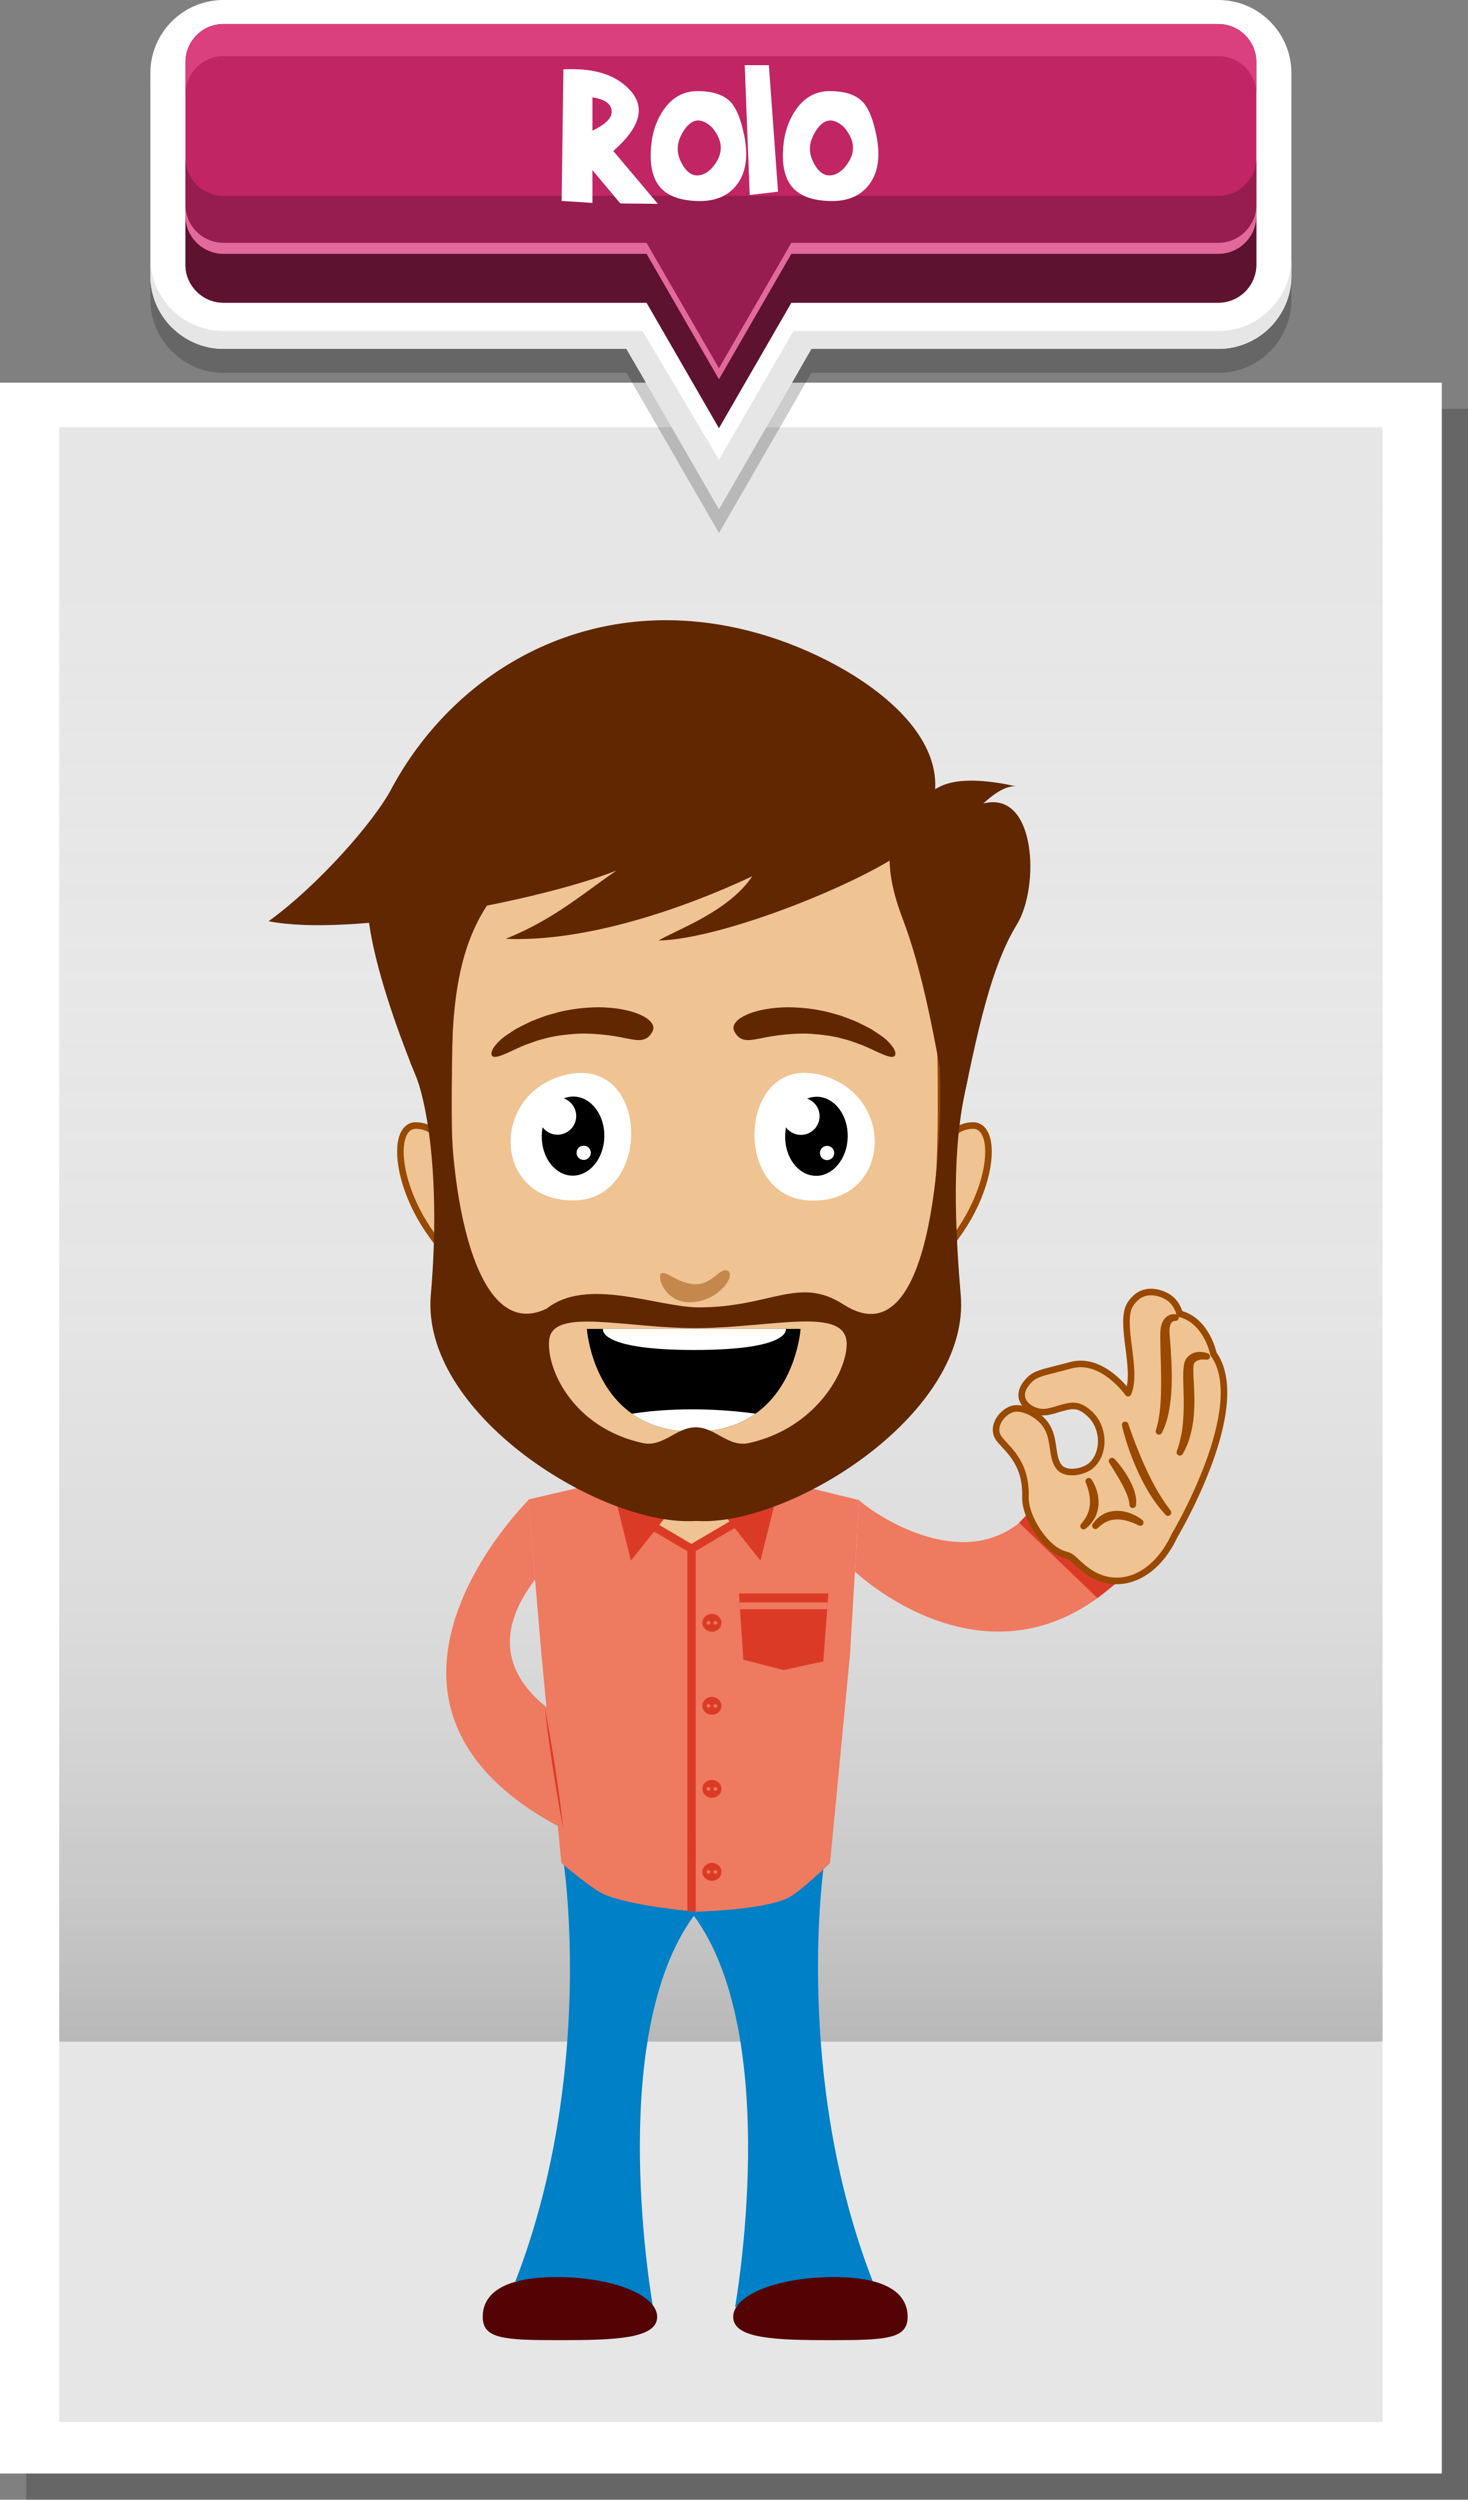 <?xml version="1.0" encoding="utf-8"?>
<!-- Generator: Adobe Illustrator 21.0.0, SVG Export Plug-In . SVG Version: 6.00 Build 0)  -->
<svg version="1.1" id="Capa_1" xmlns="http://www.w3.org/2000/svg" xmlns:xlink="http://www.w3.org/1999/xlink" x="0px" y="0px"
	 viewBox="0 0 224 381.383" style="enable-background:new 0 0 224 381.383;" xml:space="preserve">
<rect x="0" y="0" width="224" height="381.383" fill="#808080" stroke="none"/>
<g>
	<g>
		<g>
			<rect x="4" y="62.385" style="opacity:0.2;" width="220" height="318.998"/>
			<rect y="58.384" style="fill:#FFFFFF;" width="220" height="318.998"/>
			<rect x="9.04" y="65.184" style="fill:#E6E6E6;" width="201.921" height="304.349"/>
			
				<linearGradient id="SVGID_1_" gradientUnits="userSpaceOnUse" x1="455.122" y1="1400.793" x2="701.432" y2="1400.793" gradientTransform="matrix(0 1 -1 0 1510.793 -389.938)">
				<stop  offset="0" style="stop-color:#FFFFFF;stop-opacity:0"/>
				<stop  offset="0.222" style="stop-color:#FCFCFC;stop-opacity:0.222"/>
				<stop  offset="0.358" style="stop-color:#F4F4F4;stop-opacity:0.358"/>
				<stop  offset="0.471" style="stop-color:#E6E6E6;stop-opacity:0.471"/>
				<stop  offset="0.571" style="stop-color:#D1D1D1;stop-opacity:0.571"/>
				<stop  offset="0.663" style="stop-color:#B6B6B6;stop-opacity:0.663"/>
				<stop  offset="0.748" style="stop-color:#969696;stop-opacity:0.748"/>
				<stop  offset="0.829" style="stop-color:#6F6F6F;stop-opacity:0.829"/>
				<stop  offset="0.907" style="stop-color:#424242;stop-opacity:0.907"/>
				<stop  offset="0.978" style="stop-color:#101010;stop-opacity:0.978"/>
				<stop  offset="1" style="stop-color:#000000"/>
			</linearGradient>
			<rect x="9.04" y="65.184" style="opacity:0.2;fill:url(#SVGID_1_);" width="201.921" height="246.31"/>
		</g>
	</g>
	<g>
		<g>
			<g>
				<path style="fill:#EE7A5F;" d="M80.641,228.873c0,0-35.777,35.296,13.506,53.779l0.836-16.387c0,0-26.966-7.444-13.336-25.271
					L80.641,228.873z"/>
			</g>
			<g>
				<rect x="86.033" y="280.362" width="39.74" height="4.041"/>
				<path style="fill:#A7A9AC;" d="M108.021,285.051h-4.277c-1.705,0-3.092-1.196-3.092-2.666c0-1.473,1.387-2.672,3.092-2.672
					h4.277c1.704,0,3.091,1.199,3.091,2.672C111.112,283.856,109.726,285.051,108.021,285.051z M103.744,281.011
					c-0.99,0-1.795,0.616-1.795,1.375c0,0.755,0.805,1.369,1.795,1.369h4.277c0.989,0,1.794-0.613,1.794-1.369
					c0-0.758-0.805-1.375-1.794-1.375H103.744z"/>
			</g>
			<defs>
				<filter id="Adobe_OpacityMaskFilter" filterUnits="userSpaceOnUse" x="52.99" y="340.654" width="104.605" height="27.047">
					<feFlood  style="flood-color:white;flood-opacity:1" result="back"/>
					<feBlend  in="SourceGraphic" in2="back" mode="normal"/>
				</filter>
			</defs>
			<mask maskUnits="userSpaceOnUse" x="52.99" y="340.654" width="104.605" height="27.047" id="XMLID_2_">
				<g id="XMLID_15_" style="filter:url(#Adobe_OpacityMaskFilter);">
				</g>
			</mask>
			
				<ellipse id="XMLID_51_" transform="matrix(1 -0.01 0.01 1 -3.455 1.046)" style="opacity:0.5;mask:url(#XMLID_2_);fill:#999999;" cx="105.293" cy="354.178" rx="52.305" ry="13.514"/>
			<g>
				<path style="fill:#0080C6;" d="M105.904,292.318c13.627,18.63,6.255,59.708,6.255,59.708c8.875-6.334,21.024-3.922,21.024-3.922
					c-12.216-31.43-7.449-63.701-7.449-63.701H86.033c0,0,4.809,32.271-7.406,63.701c0,0,12.15-2.411,21.024,3.922
					c0,0-7.417-41.078,6.207-59.708"/>
				<path style="fill:#530303;" d="M138.493,353.484c0,3.354-3.209,3.557-11.667,3.557c-8.459,0-14.951-0.203-14.951-3.557
					c0-3.351,6.854-6.067,15.311-6.067C135.644,347.417,138.493,350.132,138.493,353.484z"/>
				<path style="fill:#530303;" d="M73.658,353.484c0,3.354,3.208,3.557,11.669,3.557c8.455,0,14.949-0.203,14.949-3.557
					c0-3.351-6.857-6.067-15.317-6.067C76.506,347.417,73.658,350.132,73.658,353.484z"/>
			</g>
			<g>
				<path style="fill:#EE7A5F;" d="M80.611,228.775l18.752-4.343h6.796v67.239c0,0-10.22-0.87-14.171-2.737
					c-1.808-0.856-6.327-4.683-6.327-4.683l-3.041-31.781L80.611,228.775z"/>
				<path style="fill:#EE7A5F;" d="M131.098,228.873l-18.146-4.442h-6.794v67.239c0,0,10.097-0.209,14.047-2.078
					c1.81-0.854,6.451-5.342,6.451-5.342l3.041-31.781L131.098,228.873z"/>
				<polygon style="fill:#DB3B26;" points="106.158,219.418 96.278,219.418 98.703,224.366 106.158,224.431 113.613,224.366 
					116.036,219.418 				"/>
				<polygon style="fill:#9D5C4A;" points="102.669,227.459 106.158,229.586 106.158,232.084 101.219,229.283 				"/>
				<polygon style="fill:#9D5C4A;" points="106.158,229.586 109.648,227.459 111.098,229.283 106.158,232.084 				"/>
				<path style="fill:#DB3B26;" d="M108.628,246.235c-0.805,0-1.456,0.61-1.456,1.363c0,0.752,0.651,1.361,1.456,1.361
					c0.803,0,1.456-0.609,1.456-1.361C110.085,246.845,109.431,246.235,108.628,246.235z M108.112,247.871
					c-0.162,0-0.293-0.123-0.293-0.273c0-0.153,0.131-0.274,0.293-0.274c0.161,0,0.291,0.121,0.291,0.274
					C108.403,247.748,108.272,247.871,108.112,247.871z M109.161,247.884c-0.162,0-0.293-0.122-0.293-0.273
					c0-0.151,0.132-0.274,0.293-0.274c0.16,0,0.292,0.123,0.292,0.274C109.453,247.762,109.321,247.884,109.161,247.884z"/>
				<path style="fill:#DB3B26;" d="M108.628,258.899c-0.805,0-1.456,0.611-1.456,1.363c0,0.752,0.651,1.362,1.456,1.362
					c0.803,0,1.456-0.61,1.456-1.362C110.085,259.51,109.431,258.899,108.628,258.899z M108.112,260.536
					c-0.162,0-0.293-0.123-0.293-0.274c0-0.151,0.131-0.275,0.293-0.275c0.161,0,0.291,0.124,0.291,0.275
					C108.403,260.413,108.272,260.536,108.112,260.536z M109.161,260.55c-0.162,0-0.293-0.123-0.293-0.274
					c0-0.152,0.132-0.274,0.293-0.274c0.16,0,0.292,0.122,0.292,0.274C109.453,260.427,109.321,260.55,109.161,260.55z"/>
				<path style="fill:#DB3B26;" d="M108.628,271.564c-0.805,0-1.456,0.611-1.456,1.363c0,0.753,0.651,1.361,1.456,1.361
					c0.803,0,1.456-0.608,1.456-1.361C110.085,272.175,109.431,271.564,108.628,271.564z M108.112,273.2
					c-0.162,0-0.293-0.122-0.293-0.273c0-0.152,0.131-0.274,0.293-0.274c0.161,0,0.291,0.122,0.291,0.274
					C108.403,273.078,108.272,273.2,108.112,273.2z M109.161,273.214c-0.162,0-0.293-0.122-0.293-0.274
					c0-0.15,0.132-0.273,0.293-0.273c0.16,0,0.292,0.123,0.292,0.273C109.453,273.092,109.321,273.214,109.161,273.214z"/>
				<path style="fill:#DB3B26;" d="M108.628,284.23c-0.805,0-1.456,0.61-1.456,1.362c0,0.751,0.651,1.362,1.456,1.362
					c0.803,0,1.456-0.611,1.456-1.362C110.085,284.84,109.431,284.23,108.628,284.23z M108.112,285.865
					c-0.162,0-0.293-0.122-0.293-0.273c0-0.151,0.131-0.274,0.293-0.274c0.161,0,0.291,0.123,0.291,0.274
					C108.403,285.743,108.272,285.865,108.112,285.865z M109.161,285.88c-0.162,0-0.293-0.123-0.293-0.275
					c0-0.151,0.132-0.274,0.293-0.274c0.16,0,0.292,0.123,0.292,0.274C109.453,285.757,109.321,285.88,109.161,285.88z"/>
				<g>
					<polygon style="fill:#DB3B26;" points="119.58,243.119 112.756,243.119 113.428,253.225 119.58,254.8 125.626,253.489 
						126.403,243.119 					"/>
					<polygon style="fill:#EE7A5F;" points="126.223,245.528 112.917,245.528 112.847,244.48 126.302,244.48 					"/>
				</g>
				<path style="fill:#EFC392;" d="M97.396,226.425c0,0,0.65,9.024,8.31,9.367c7.657-0.343,8.309-9.367,8.309-9.367H97.396z"/>
				<polygon style="fill:#DB3B26;" points="96.278,219.418 93.414,226.634 96.278,238.1 102.669,230.059 				"/>
				<polygon style="fill:#DB3B26;" points="116.036,219.418 118.9,226.634 116.036,238.1 109.648,230.059 				"/>
				<polygon style="fill:#DB3B26;" points="112.654,232.819 111.921,231.772 105.5,235.556 99.079,231.772 98.346,232.819 
					104.884,236.672 104.884,291.579 106.158,291.671 106.158,236.647 				"/>
			</g>
			<path style="fill:#DB3B26;" d="M83.141,260.584c0,0,0.216,1.148,0.54,2.87c0.312,1.722,0.682,4.028,1.046,6.334
				c0.34,2.309,0.675,4.619,0.89,6.358c0.204,1.74,0.34,2.9,0.34,2.9s-0.216-1.148-0.54-2.869c-0.313-1.723-0.682-4.029-1.046-6.335
				c-0.34-2.309-0.675-4.619-0.89-6.358C83.277,261.744,83.141,260.584,83.141,260.584z"/>
			<g>
				<g>
					<g>
						<path style="fill:#EFC392;stroke:#994900;stroke-linecap:round;stroke-linejoin:round;stroke-miterlimit:10;" d="
							M71.037,179.931c0,0-2.681-8.211-7.578-8.211c-4.893,0-2.527,15.943,10.262,24.153L71.037,179.931z"/>
						<path style="fill:#EFC392;stroke:#994900;stroke-linecap:round;stroke-linejoin:round;stroke-miterlimit:10;" d="
							M140.891,179.931c0,0,2.68-8.211,7.577-8.211c4.896,0,2.523,15.943-10.265,24.153L140.891,179.931z"/>
						<path style="fill:#EFC392;stroke:#994900;stroke-linecap:round;stroke-linejoin:round;stroke-miterlimit:10;" d="
							M106.026,122.343c0,0,24.151,0,26.905,0c2.755,0,9.579,4.349,10.287,26.251c1.396,42.932-0.443,54.145-15.825,70.369
							c-7.091,7.476-14.574,10.709-21.368,10.709c-6.605,0-14.281-3.233-21.371-10.709c-15.383-16.224-17.222-27.437-15.827-70.369
							c0.711-21.902,7.532-26.251,10.289-26.251C81.871,122.343,106.026,122.343,106.026,122.343z"/>
						<g>
							<path style="fill:#602700;" d="M131.859,159.584c-0.245-0.129-0.675-0.253-1.201-0.453c-0.529-0.194-1.165-0.442-1.912-0.605
								c-1.45-0.445-3.277-0.673-5.059-0.805c-3.6-0.174-7.016,0.571-7.611,0.701c-1.259,0.188-3.039,0.861-4.007-1.036
								c-0.537-0.979,0.439-1.958,1.933-2.6c1.49-0.664,3.489-0.971,4.935-1.055c1.438-0.132,4.584-0.042,7.513,0.712
								c0.727,0.208,1.453,0.385,2.126,0.616c0.667,0.256,1.3,0.498,1.883,0.72c1.121,0.523,2.006,0.988,2.485,1.244
								c0.906,0.622,1.95,1.193,2.618,1.941c0.695,0.715,1.142,1.384,1.058,1.913C136.406,161.951,133.91,160.44,131.859,159.584z"
								/>
						</g>
						<g>
							<path style="fill:#602700;" d="M79.758,159.584c0.245-0.129,0.677-0.253,1.201-0.453c0.53-0.194,1.166-0.442,1.912-0.605
								c1.452-0.445,3.278-0.673,5.059-0.805c3.602-0.174,7.017,0.571,7.614,0.701c1.256,0.188,3.039,0.861,4.007-1.036
								c0.537-0.979-0.439-1.958-1.933-2.6c-1.493-0.664-3.489-0.971-4.935-1.055c-1.441-0.132-4.586-0.042-7.516,0.712
								c-0.726,0.208-1.453,0.385-2.124,0.616c-0.668,0.256-1.301,0.498-1.882,0.72c-1.123,0.523-2.008,0.988-2.486,1.244
								c-0.905,0.622-1.948,1.193-2.618,1.941c-0.695,0.715-1.142,1.384-1.058,1.913C75.212,161.951,77.707,160.44,79.758,159.584z"
								/>
						</g>
						<g id="XMLID_32_">
							<g id="XMLID_40_">
								<path id="XMLID_47_" style="fill:#FFFFFF;" d="M86.032,164.064c-11.298,2.989-10.806,19.118,1.468,19.086
									C99.775,183.118,99.179,160.586,86.032,164.064z"/>
								
									<ellipse id="XMLID_43_" transform="matrix(0.021 -1 1 0.021 -87.737 257.091)" cx="87.394" cy="173.341" rx="6.033" ry="4.776"/>
								
									<ellipse id="XMLID_42_" transform="matrix(0.021 -1 1 0.021 -86.987 251.724)" style="fill:#FFFFFF;" cx="85.027" cy="170.275" rx="2.849" ry="2.849"/>
								
									<ellipse id="XMLID_41_" transform="matrix(0.021 -1 1 0.021 -88.696 261.209)" style="fill:#FFFFFF;" cx="89.017" cy="175.89" rx="1.089" ry="1.089"/>
							</g>
							<g id="XMLID_35_">
								<path id="XMLID_39_" style="fill:#FFFFFF;" d="M125.774,164.155c11.163,3.459,9.997,19.553-2.265,19.008
									C111.247,182.617,112.784,160.13,125.774,164.155z"/>
								
									<ellipse id="XMLID_38_" transform="matrix(0.021 -1 1 0.021 -51.416 294.252)" cx="124.528" cy="173.378" rx="6.033" ry="4.776"/>
								
									<ellipse id="XMLID_37_" transform="matrix(0.021 -1 1 0.021 -50.666 288.885)" style="fill:#FFFFFF;" cx="122.162" cy="170.311" rx="2.849" ry="2.849"/>
								
									<ellipse id="XMLID_36_" transform="matrix(0.021 -1 1 0.021 -52.375 298.37)" style="fill:#FFFFFF;" cx="126.151" cy="175.926" rx="1.089" ry="1.089"/>
							</g>
						</g>
						<path id="XMLID_17_" style="fill:#C4884D;" d="M100.81,194.388c0.6-0.796,2.389,1.373,5.122,1.551
							c2.733,0.178,3.937-2.724,5.131-2.038c1.194,0.686-1.207,4.44-5.309,4.771C101.653,199.004,100.296,195.07,100.81,194.388z"/>
						<g>
							<path d="M122.158,202.755c0,0-0.549,8.431-6.875,12.931c-2.296,1.635-5.357,2.745-9.432,2.745
								c-4.069,0-7.122-1.107-9.419-2.739c-6.327-4.498-6.881-12.937-6.881-12.937H122.158z"/>
							<path style="fill:#FFFFFF;" d="M92.01,202.755h27.89c0,0,0.923,3.212-13.945,3.212S92.01,202.755,92.01,202.755z"/>
							<path style="fill:#FFFFFF;" d="M115.282,215.686c-2.296,1.635-5.357,2.745-9.432,2.745c-4.069,0-7.122-1.107-9.419-2.739
								C98.683,215.326,105.944,214.397,115.282,215.686z"/>
						</g>
					</g>
					<path style="fill:#602700;" d="M143.425,164.48c0.287,4.982-0.156,43.934-14.747,34.532
						c-6.802-4.383-11.027,0.459-22.071,0.459l-0.128-0.002c-6.187-0.064-16.926-4.685-23.055,0.185
						c-11.938,5.794-15.272-22.113-14.518-35.174c0.451-10.697-8.804-7.427-5.994-1.658c2.26,4.64,4.356,17.001,2.826,34.737
						c-1.53,17.735,24.754,34.526,39.203,34.526c0.421,0,0.829-0.012,1.225-0.033l0.314,0.015c0.298,0.013,0.6,0.018,0.913,0.018
						c14.447,0,40.731-16.791,39.201-34.526c-1.529-17.736-0.47-26.045,0.936-32.306C149.603,156.02,142.974,153.783,143.425,164.48
						z M114.26,220.171c-3.013,0.667-4.967-2.195-7.781-2.399c-0.103-0.008-0.208-0.012-0.314-0.012
						c-2.993,0-4.977,3.095-8.111,2.405c-10.694-2.356-14.711-11.385-14.256-15.736c0.524-5.029,11.777-1.717,22.681-1.797h0.094
						c11.505-0.106,22.647-3.388,22.621,2.458C129.175,209.389,124.393,217.933,114.26,220.171z"/>
				</g>
				<g>
					<g>
						<path style="fill:#602700;" d="M154.977,119.964c-3.36-0.765-8.568-1.506-11.595,0.076
							c-3.351,1.754-11.317,5.314-5.672,20.065c2.72,7.119,4.886,16.846,7.682,34.723c2.709-10.782,4.581-25.323,9.768-33.771
							c3.512-5.713,2.984-20.561-5.123-18.462C151.195,121.531,153.185,119.866,154.977,119.964z"/>
					</g>
					<g>
						<path style="fill:#602700;" d="M66.557,114.12c3.775-1.493,9.693-3.423,13.44-2.789c4.163,0.701,12.893,9.005-1.514,21.98
							c-11.305,10.187-9.253,26.029-9.707,42.301c-4.819-8.73-14.313-32.437-12.474-40.515c0.989-4.719,6.671-19.73,16.386-19.898
							C71.185,114.553,68.619,113.593,66.557,114.12z"/>
					</g>
					<g>
						<path style="fill:#602700;" d="M94.087,132.813c-5.124,3.484-9.419,7.379-16.897,10.419c12.028,0.544,26.947-4.52,37.6-9.542
							c-3.62,5.389-11.367,8.076-14.312,9.809c9.759-0.196,30.939-8.745,37.782-13.852c13.659-14.782-7.044-28.668-22.624-33.029
							c-24.501-6.913-45.698,4.933-55.804,23.53c-2.575,5.064-11.367,15.024-18.845,20.4
							C53.418,143.041,82.531,137.401,94.087,132.813z"/>
					</g>
				</g>
			</g>
			<g>
				<path style="fill:#EE7A5F;" d="M131.098,228.873l-0.647,10.901c0,0,20.298,19.45,39.947,1.667l-13.424-10.436
					C146.978,241.442,131.537,229.574,131.098,228.873z"/>
				<polygon style="fill:#DB3B26;" points="167.457,243.831 155.507,232.323 158.352,229.369 170.744,241.203 				"/>
				<g>
					<g>
						<path style="fill:#EFC392;stroke:#994900;stroke-linecap:round;stroke-linejoin:round;stroke-miterlimit:10;" d="
							M179.252,234.233c0,0,11.691-19.603,5.909-27.676c0,0-1.013-5.082-5.152-6.114c0,0-0.397-1.733-1.863-2.597
							c-1.157-0.681-3.883-1.626-5.67,1.14c-1.79,2.766,1.199,10.02-0.343,13.576c0,0-3.903-5.582-8.737-4.268
							c-4.704,1.277-5.49,1.154-6.764,2.735c-1.275,1.576-0.841,3.157,0.881,4.015c1.719,0.861,3.064,0.149,4.592-0.253
							c1.525-0.405,2.555-0.602,4.195,0.945c2.237,2.11,2.31,5.92,0.256,7.816c-1.089,1.005-3.863,1.598-4.933,0.29
							c-1.275-1.564-0.554-4.274-2.046-6.449c-1.08-1.573-3.618-2.966-5.245-2.375c-1.624,0.594-3.07,2.777-1.955,4.381
							c1.111,1.607,4.254,3.512,4.091,8.976c-0.096,3.182,3.179,8.101,6.027,8.804c1.227,0.307,1.207,0.754,3.067,2.24
							C170.077,243.015,176.062,241.119,179.252,234.233z"/>
					</g>
					<path style="fill:#EFC392;stroke:#994900;stroke-linecap:round;stroke-linejoin:round;stroke-miterlimit:10;" d="
						M184.137,206.957c0,0-0.059-0.025-0.18-0.065c-0.121-0.037-0.301-0.087-0.537-0.113c-0.236-0.025-0.529-0.034-0.867,0.037
						c-0.338,0.067-0.712,0.262-1.005,0.591l-0.056,0.059c-0.014,0.023-0.011,0.006-0.039,0.048l-0.02,0.034
						c-0.028,0.045-0.056,0.076-0.084,0.138c-0.056,0.121-0.098,0.239-0.127,0.346c-0.059,0.228-0.096,0.459-0.121,0.695
						c-0.054,0.467-0.056,0.954-0.054,1.455c0.003,1.005,0.059,2.06,0.07,3.112c0.02,1.055,0.003,2.105-0.059,3.084
						c-0.065,0.979-0.163,1.896-0.324,2.665c-0.158,0.771-0.312,1.415-0.467,1.849c-0.141,0.442-0.234,0.695-0.234,0.695
						s0.034-0.059,0.096-0.169c0.053-0.113,0.158-0.264,0.253-0.478c0.203-0.419,0.473-1.038,0.695-1.812
						c0.113-0.388,0.214-0.813,0.307-1.263c0.087-0.453,0.18-0.934,0.225-1.435c0.118-1.002,0.152-2.077,0.141-3.14
						c-0.02-1.069-0.076-2.133-0.129-3.12c-0.022-0.492-0.039-0.968-0.031-1.41c0.006-0.219,0.022-0.433,0.056-0.622
						c0.017-0.104,0.042-0.186,0.065-0.253c0.008-0.039,0.045-0.09,0.068-0.132l0.014-0.034c-0.014,0.022,0.011-0.009,0.011-0.011
						l0.039-0.053c0.433-0.582,1.128-0.72,1.57-0.734C183.872,206.904,184.137,206.957,184.137,206.957z"/>
					<path style="fill:#EFC392;stroke:#994900;stroke-linecap:round;stroke-linejoin:round;stroke-miterlimit:10;" d="
						M179.365,201.026c0,0-0.068-0.02-0.208-0.022c-0.135-0.003-0.346,0.006-0.582,0.124c-0.239,0.113-0.495,0.341-0.672,0.67
						c-0.18,0.326-0.29,0.737-0.329,1.185c-0.037,0.45-0.025,0.917-0.022,1.412c0,0.495,0.008,1.019,0.025,1.556
						c0.025,1.078,0.07,2.223,0.082,3.365c0.017,0.577,0.017,1.145,0.014,1.711c-0.006,0.56-0.006,1.114-0.025,1.649
						c-0.025,0.535-0.039,1.049-0.073,1.539c-0.034,0.49-0.079,0.948-0.138,1.376c-0.051,0.422-0.129,0.808-0.174,1.154
						c-0.076,0.34-0.141,0.636-0.197,0.878c-0.143,0.484-0.222,0.76-0.222,0.76s0.124-0.262,0.338-0.717
						c0.087-0.242,0.191-0.529,0.309-0.864c0.09-0.34,0.22-0.723,0.298-1.151c0.093-0.428,0.174-0.892,0.242-1.384
						c0.073-0.495,0.138-1.019,0.174-1.559c0.09-1.086,0.101-2.243,0.09-3.399c-0.022-1.154-0.073-2.307-0.152-3.385
						c-0.056-1.066-0.191-2.094-0.2-2.918c0.011-0.416,0.07-0.791,0.183-1.097c0.118-0.312,0.312-0.537,0.512-0.667
						c0.2-0.132,0.391-0.183,0.523-0.203C179.292,201.018,179.365,201.026,179.365,201.026z"/>
					<path style="fill:#EFC392;stroke:#994900;stroke-linecap:round;stroke-linejoin:round;stroke-miterlimit:10;" d="
						M173.991,232.295c0,0-0.366-0.315-1.005-0.644c-0.326-0.149-0.706-0.335-1.148-0.447c-0.436-0.129-0.923-0.191-1.41-0.197
						c-0.248,0.017-0.492,0.014-0.729,0.073c-0.118,0.028-0.236,0.048-0.352,0.073c-0.11,0.039-0.22,0.082-0.329,0.118
						c-0.219,0.07-0.411,0.183-0.588,0.295c-0.09,0.056-0.177,0.107-0.262,0.158c-0.076,0.062-0.146,0.127-0.217,0.183
						c-0.135,0.121-0.27,0.219-0.363,0.332c-0.093,0.113-0.172,0.214-0.239,0.295c-0.129,0.163-0.203,0.256-0.203,0.256
						s0.09-0.079,0.248-0.214c0.076-0.07,0.169-0.155,0.276-0.25c0.104-0.096,0.25-0.172,0.388-0.276
						c0.07-0.048,0.146-0.101,0.222-0.155c0.082-0.042,0.172-0.082,0.259-0.124c0.177-0.093,0.366-0.177,0.574-0.234
						c0.101-0.034,0.205-0.068,0.307-0.096c0.113-0.022,0.222-0.039,0.329-0.059c0.222-0.053,0.453-0.042,0.681-0.059
						c0.228-0.006,0.459,0.017,0.681,0.037c0.225,0.039,0.447,0.056,0.658,0.113c0.425,0.09,0.813,0.222,1.145,0.343
						c0.324,0.132,0.599,0.236,0.782,0.335C173.884,232.241,173.991,232.295,173.991,232.295z"/>
					<path style="fill:#EFC392;stroke:#994900;stroke-linecap:round;stroke-linejoin:round;stroke-miterlimit:10;" d="
						M171.689,217.396c0,0,0.197,0.92,0.616,2.265c0.217,0.667,0.461,1.455,0.782,2.276c0.312,0.822,0.681,1.688,1.066,2.546
						c0.208,0.422,0.408,0.847,0.622,1.258c0.222,0.408,0.422,0.816,0.653,1.196c0.222,0.38,0.43,0.751,0.661,1.083
						c0.228,0.335,0.431,0.658,0.639,0.943c0.416,0.571,0.785,1.03,1.064,1.331c0.273,0.31,0.428,0.484,0.428,0.484
						s-0.138-0.191-0.38-0.523c-0.118-0.166-0.279-0.355-0.433-0.597c-0.158-0.239-0.338-0.504-0.529-0.796
						c-0.194-0.29-0.38-0.625-0.591-0.962c-0.214-0.34-0.397-0.723-0.619-1.1c-0.22-0.377-0.411-0.788-0.625-1.193
						c-0.208-0.411-0.4-0.836-0.602-1.255c-0.394-0.847-0.771-1.702-1.097-2.515c-0.329-0.81-0.63-1.573-0.872-2.231
						C171.982,218.288,171.689,217.396,171.689,217.396z"/>
					<path style="fill:#EFC392;stroke:#994900;stroke-linecap:round;stroke-linejoin:round;stroke-miterlimit:10;" d="
						M166.129,225.992c0,0,0.2,0.428,0.388,1.095c0.099,0.332,0.183,0.726,0.242,1.148c0.034,0.211,0.037,0.433,0.059,0.656
						c-0.008,0.225,0.02,0.453-0.02,0.675c-0.014,0.225-0.037,0.45-0.093,0.667c-0.037,0.219-0.101,0.428-0.172,0.63
						c-0.059,0.203-0.152,0.385-0.234,0.565c-0.073,0.18-0.172,0.341-0.27,0.481c-0.098,0.141-0.169,0.287-0.256,0.394
						c-0.09,0.11-0.169,0.205-0.231,0.284c-0.127,0.16-0.2,0.253-0.2,0.253s0.09-0.076,0.245-0.208
						c0.076-0.07,0.169-0.155,0.276-0.25c0.107-0.099,0.2-0.231,0.312-0.369c0.115-0.138,0.231-0.293,0.326-0.476
						c0.104-0.177,0.225-0.363,0.293-0.577c0.082-0.211,0.169-0.428,0.211-0.661c0.062-0.231,0.09-0.47,0.11-0.709
						c0.034-0.239,0.003-0.478,0.008-0.718c-0.022-0.234-0.048-0.464-0.09-0.684c-0.082-0.439-0.222-0.833-0.349-1.162
						C166.416,226.369,166.129,225.992,166.129,225.992z"/>
					<path style="fill:#EFC392;stroke:#994900;stroke-linecap:round;stroke-linejoin:round;stroke-miterlimit:10;" d="
						M169.683,222.919c0,0,0.25,0.397,0.625,0.993c0.188,0.293,0.394,0.647,0.619,1.021c0.222,0.377,0.459,0.777,0.675,1.188
						c0.225,0.405,0.43,0.819,0.605,1.215c0.177,0.397,0.329,0.771,0.422,1.103c0.059,0.166,0.084,0.321,0.118,0.459
						c0.037,0.138,0.056,0.259,0.059,0.36c0.023,0.205,0.034,0.321,0.034,0.321s0.011-0.115,0.028-0.324
						c0.014-0.104,0.011-0.228-0.003-0.374c-0.014-0.143-0.014-0.31-0.062-0.481c-0.068-0.352-0.172-0.754-0.335-1.171
						c-0.158-0.419-0.363-0.847-0.585-1.261c-0.447-0.833-0.993-1.607-1.429-2.158C170.015,223.257,169.683,222.919,169.683,222.919
						z"/>
				</g>
			</g>
		</g>
	</g>
	<g>
		<path style="opacity:0.2;fill-rule:evenodd;clip-rule:evenodd;" d="M34.088,56.886h61.499l1.932,3.345l0.009-0.005l7.556,13.087
			l4.624,8.011l4.614-7.989l7.566-13.103v-0.022l1.919-3.323h62.104c3.07,0,5.858-1.253,7.874-3.269
			c2.016-2.016,3.269-4.805,3.269-7.874V14.803c0-3.069-1.253-5.858-3.269-7.874s-4.804-3.269-7.874-3.269H34.088
			c-3.07,0-5.858,1.253-7.874,3.269s-3.269,4.805-3.269,7.874v30.941c0,3.069,1.253,5.858,3.269,7.874h0.02
			C28.254,55.635,31.035,56.886,34.088,56.886L34.088,56.886z M98.662,46.184H34.088c-0.124,0-0.237-0.049-0.318-0.123l0.01-0.01
			c-0.081-0.081-0.133-0.191-0.133-0.308V14.803c0-0.116,0.052-0.227,0.133-0.308c0.08-0.081,0.191-0.133,0.308-0.133h151.824
			c0.116,0,0.227,0.052,0.308,0.133c0.081,0.08,0.133,0.191,0.133,0.308v30.941c0,0.116-0.052,0.227-0.133,0.308
			c-0.08,0.081-0.191,0.133-0.308,0.133h-65.167h-3.063l-1.556,2.697l-3.467,6.003l-0.009-0.005l-2.953,5.113l-2.939-5.091v-0.022
			l-3.477-6.02l-1.545-2.675H98.662z"/>
		<path style="fill-rule:evenodd;clip-rule:evenodd;fill:#FFFFFF;" d="M34.088,53.225h61.499l1.932,3.345l0.009-0.005l7.556,13.087
			l4.624,8.011l4.614-7.988l7.566-13.103v-0.022l1.919-3.323h62.104c3.07,0,5.858-1.253,7.874-3.269
			c2.016-2.016,3.269-4.805,3.269-7.874V11.142c0-3.069-1.253-5.858-3.269-7.874S188.982,0,185.912,0H34.088
			c-3.07,0-5.858,1.253-7.874,3.269s-3.269,4.805-3.269,7.874v30.941c0,3.069,1.253,5.858,3.269,7.874h0.02
			C28.254,51.974,31.035,53.225,34.088,53.225L34.088,53.225z M98.662,42.524H34.088c-0.124,0-0.237-0.049-0.318-0.123l0.01-0.01
			c-0.081-0.081-0.133-0.191-0.133-0.308V11.142c0-0.116,0.052-0.227,0.133-0.308c0.08-0.081,0.191-0.133,0.308-0.133h151.824
			c0.116,0,0.227,0.052,0.308,0.133c0.081,0.081,0.133,0.191,0.133,0.308v30.941c0,0.116-0.052,0.227-0.133,0.308
			c-0.08,0.081-0.191,0.133-0.308,0.133h-65.167h-3.063l-1.556,2.697l-3.467,6.003l-0.009-0.005l-2.953,5.114l-2.939-5.092v-0.022
			l-3.477-6.02l-1.545-2.675H98.662z"/>
		<path style="fill-rule:evenodd;clip-rule:evenodd;fill:#C12564;" d="M34.088,46.186h64.574l3.477,6.02l7.565,13.105l7.565-13.105
			l3.476-6.02h65.167c3.185,0,5.791-2.606,5.791-5.791V9.452c0-3.185-2.606-5.79-5.791-5.79H34.088c-3.185,0-5.791,2.605-5.791,5.79
			v30.942C28.297,43.578,30.903,46.186,34.088,46.186z"/>
		<path style="fill-rule:evenodd;clip-rule:evenodd;fill:#E6E6E6;" d="M97.519,56.571L97.519,56.571L97.519,56.571z M109.709,70.153
			L98.05,50.501H34.088c-3.053,0-5.834-1.251-7.853-3.269h-0.02c-2.016-2.016-3.269-4.805-3.269-7.874v2.725
			c0,3.069,1.253,5.858,3.269,7.874h0.02c2.02,2.017,4.8,3.269,7.853,3.269h61.499l1.941,3.34l7.556,13.087l4.624,8.011l4.614-7.988
			l7.566-13.103v-0.022l1.919-3.323h62.104c3.07,0,5.858-1.253,7.874-3.269c2.016-2.016,3.269-4.805,3.269-7.874v-2.725
			c0,3.069-1.253,5.858-3.269,7.874c-2.016,2.016-4.804,3.269-7.874,3.269h-64.848L109.709,70.153z"/>
		<path style="fill-rule:evenodd;clip-rule:evenodd;fill:#5D1230;" d="M98.662,38.725H34.088c-0.147,0-0.295-0.005-0.441-0.017
			c-2.981-0.227-5.351-2.738-5.351-5.775v7.46c0,3.037,2.37,5.547,5.351,5.775c0.145,0.011,0.292,0.017,0.441,0.017h64.574
			l0.691,1.195l2.786,4.825l7.565,13.105l7.565-13.105l2.786-4.825l0.69-1.195h65.167c0.148,0,0.295-0.005,0.441-0.017
			c2.981-0.227,5.351-2.738,5.351-5.775v-7.46c0,3.037-2.37,5.547-5.351,5.775c-0.145,0.011-0.294,0.017-0.441,0.017h-65.167
			l-2.193,3.798l-1.283,2.221l-7.565,13.105l-7.565-13.105l-1.283-2.221L98.662,38.725z"/>
		<path style="fill-rule:evenodd;clip-rule:evenodd;fill:#E26A9A;" d="M98.662,37.036H34.088c-0.147,0-0.295-0.005-0.441-0.017
			c-2.981-0.227-5.351-2.738-5.351-5.775v1.689c0,3.037,2.37,5.547,5.351,5.775l0.441,0.017h64.574l2.193,3.798l1.283,2.221
			l7.565,13.105l7.565-13.105l1.283-2.221l2.193-3.798h65.167l0.441-0.017c2.981-0.227,5.351-2.738,5.351-5.775v-1.689
			c0,3.037-2.37,5.547-5.351,5.775c-0.145,0.011-0.294,0.017-0.441,0.017h-65.167l-3.476,6.02l-7.565,13.105l-7.565-13.105
			L98.662,37.036z"/>
		<path style="fill-rule:evenodd;clip-rule:evenodd;fill:#DA3F7E;" d="M28.297,14.362c0-3.185,2.606-5.79,5.791-5.79h151.824
			c3.185,0,5.791,2.605,5.791,5.79v-4.91c0-1.38-0.489-2.652-1.302-3.649c-1.065-1.305-2.684-2.141-4.489-2.141H34.088
			c-1.805,0-3.424,0.836-4.489,2.141c-0.813,0.997-1.302,2.269-1.302,3.649V14.362z"/>
		<path style="fill-rule:evenodd;clip-rule:evenodd;fill:#961D4E;" d="M185.912,29.887H34.088c-0.148,0-0.295-0.005-0.441-0.017
			c-2.981-0.227-5.351-2.736-5.351-5.773v7.148c0,3.037,2.37,5.547,5.351,5.775l0.441,0.017h64.574l3.477,6.02l7.565,13.105
			l7.565-13.105l3.476-6.02h65.167l0.441-0.017c2.981-0.227,5.351-2.738,5.351-5.775v-7.148c0,3.038-2.37,5.546-5.351,5.773
			C186.207,29.882,186.06,29.887,185.912,29.887z"/>
	</g>
	<g>
		<g>
			<path style="fill:#FFFFFF;" d="M87.287,10.549c4.098,0,7.115,1.149,9.054,3.447c0.752,0.89,1.128,1.837,1.128,2.843
				c0,1.874-1.298,3.939-3.892,6.194l6.798,8.069l-5.718-0.063L90.4,25.956v5.003l-4.701-0.302l0.27-20.076
				C86.413,10.56,86.853,10.549,87.287,10.549z M93.339,17.077c0-1.186-0.979-1.927-2.938-2.224v5.083
				C92.359,18.994,93.339,18.041,93.339,17.077z"/>
			<path style="fill:#FFFFFF;" d="M99.295,23.24c0.074-2.414,0.672-4.489,1.795-6.227c1.334-2.075,3.118-3.113,5.353-3.113
				c2.361,0,4.066,0.583,5.114,1.747c0.857,0.953,1.53,2.658,2.018,5.115c0.19,0.963,0.286,1.874,0.286,2.731
				c0,1.843-0.456,3.378-1.366,4.606c-1.334,1.8-3.362,2.657-6.083,2.573c-2.5-0.074-4.331-0.71-5.496-1.906
				S99.21,25.729,99.295,23.24z M108.635,19.428c-0.742-0.698-1.44-1.048-2.097-1.048c-0.806,0-1.547,0.529-2.224,1.588
				c-0.604,0.943-0.905,1.858-0.905,2.748c0,0.837,0.274,1.694,0.825,2.573c0.614,0.984,1.324,1.478,2.129,1.478
				c0.921,0,1.763-0.482,2.525-1.446c0.73-0.91,1.096-1.837,1.096-2.779C109.984,21.524,109.534,20.487,108.635,19.428z"/>
			<path style="fill:#FFFFFF;" d="M117.322,9.945l1.397,19.299l-4.32,0.508l-0.762-19.807H117.322z"/>
			<path style="fill:#FFFFFF;" d="M119.467,23.24c0.074-2.414,0.672-4.489,1.795-6.227c1.334-2.075,3.118-3.113,5.353-3.113
				c2.361,0,4.066,0.583,5.114,1.747c0.857,0.953,1.53,2.658,2.018,5.115c0.19,0.963,0.286,1.874,0.286,2.731
				c0,1.843-0.456,3.378-1.366,4.606c-1.334,1.8-3.362,2.657-6.083,2.573c-2.5-0.074-4.331-0.71-5.496-1.906
				S119.382,25.729,119.467,23.24z M128.807,19.428c-0.742-0.698-1.44-1.048-2.097-1.048c-0.806,0-1.547,0.529-2.224,1.588
				c-0.604,0.943-0.905,1.858-0.905,2.748c0,0.837,0.274,1.694,0.825,2.573c0.614,0.984,1.324,1.478,2.129,1.478
				c0.921,0,1.763-0.482,2.525-1.446c0.73-0.91,1.096-1.837,1.096-2.779C130.156,21.524,129.706,20.487,128.807,19.428z"/>
		</g>
	</g>
</g>
</svg>
